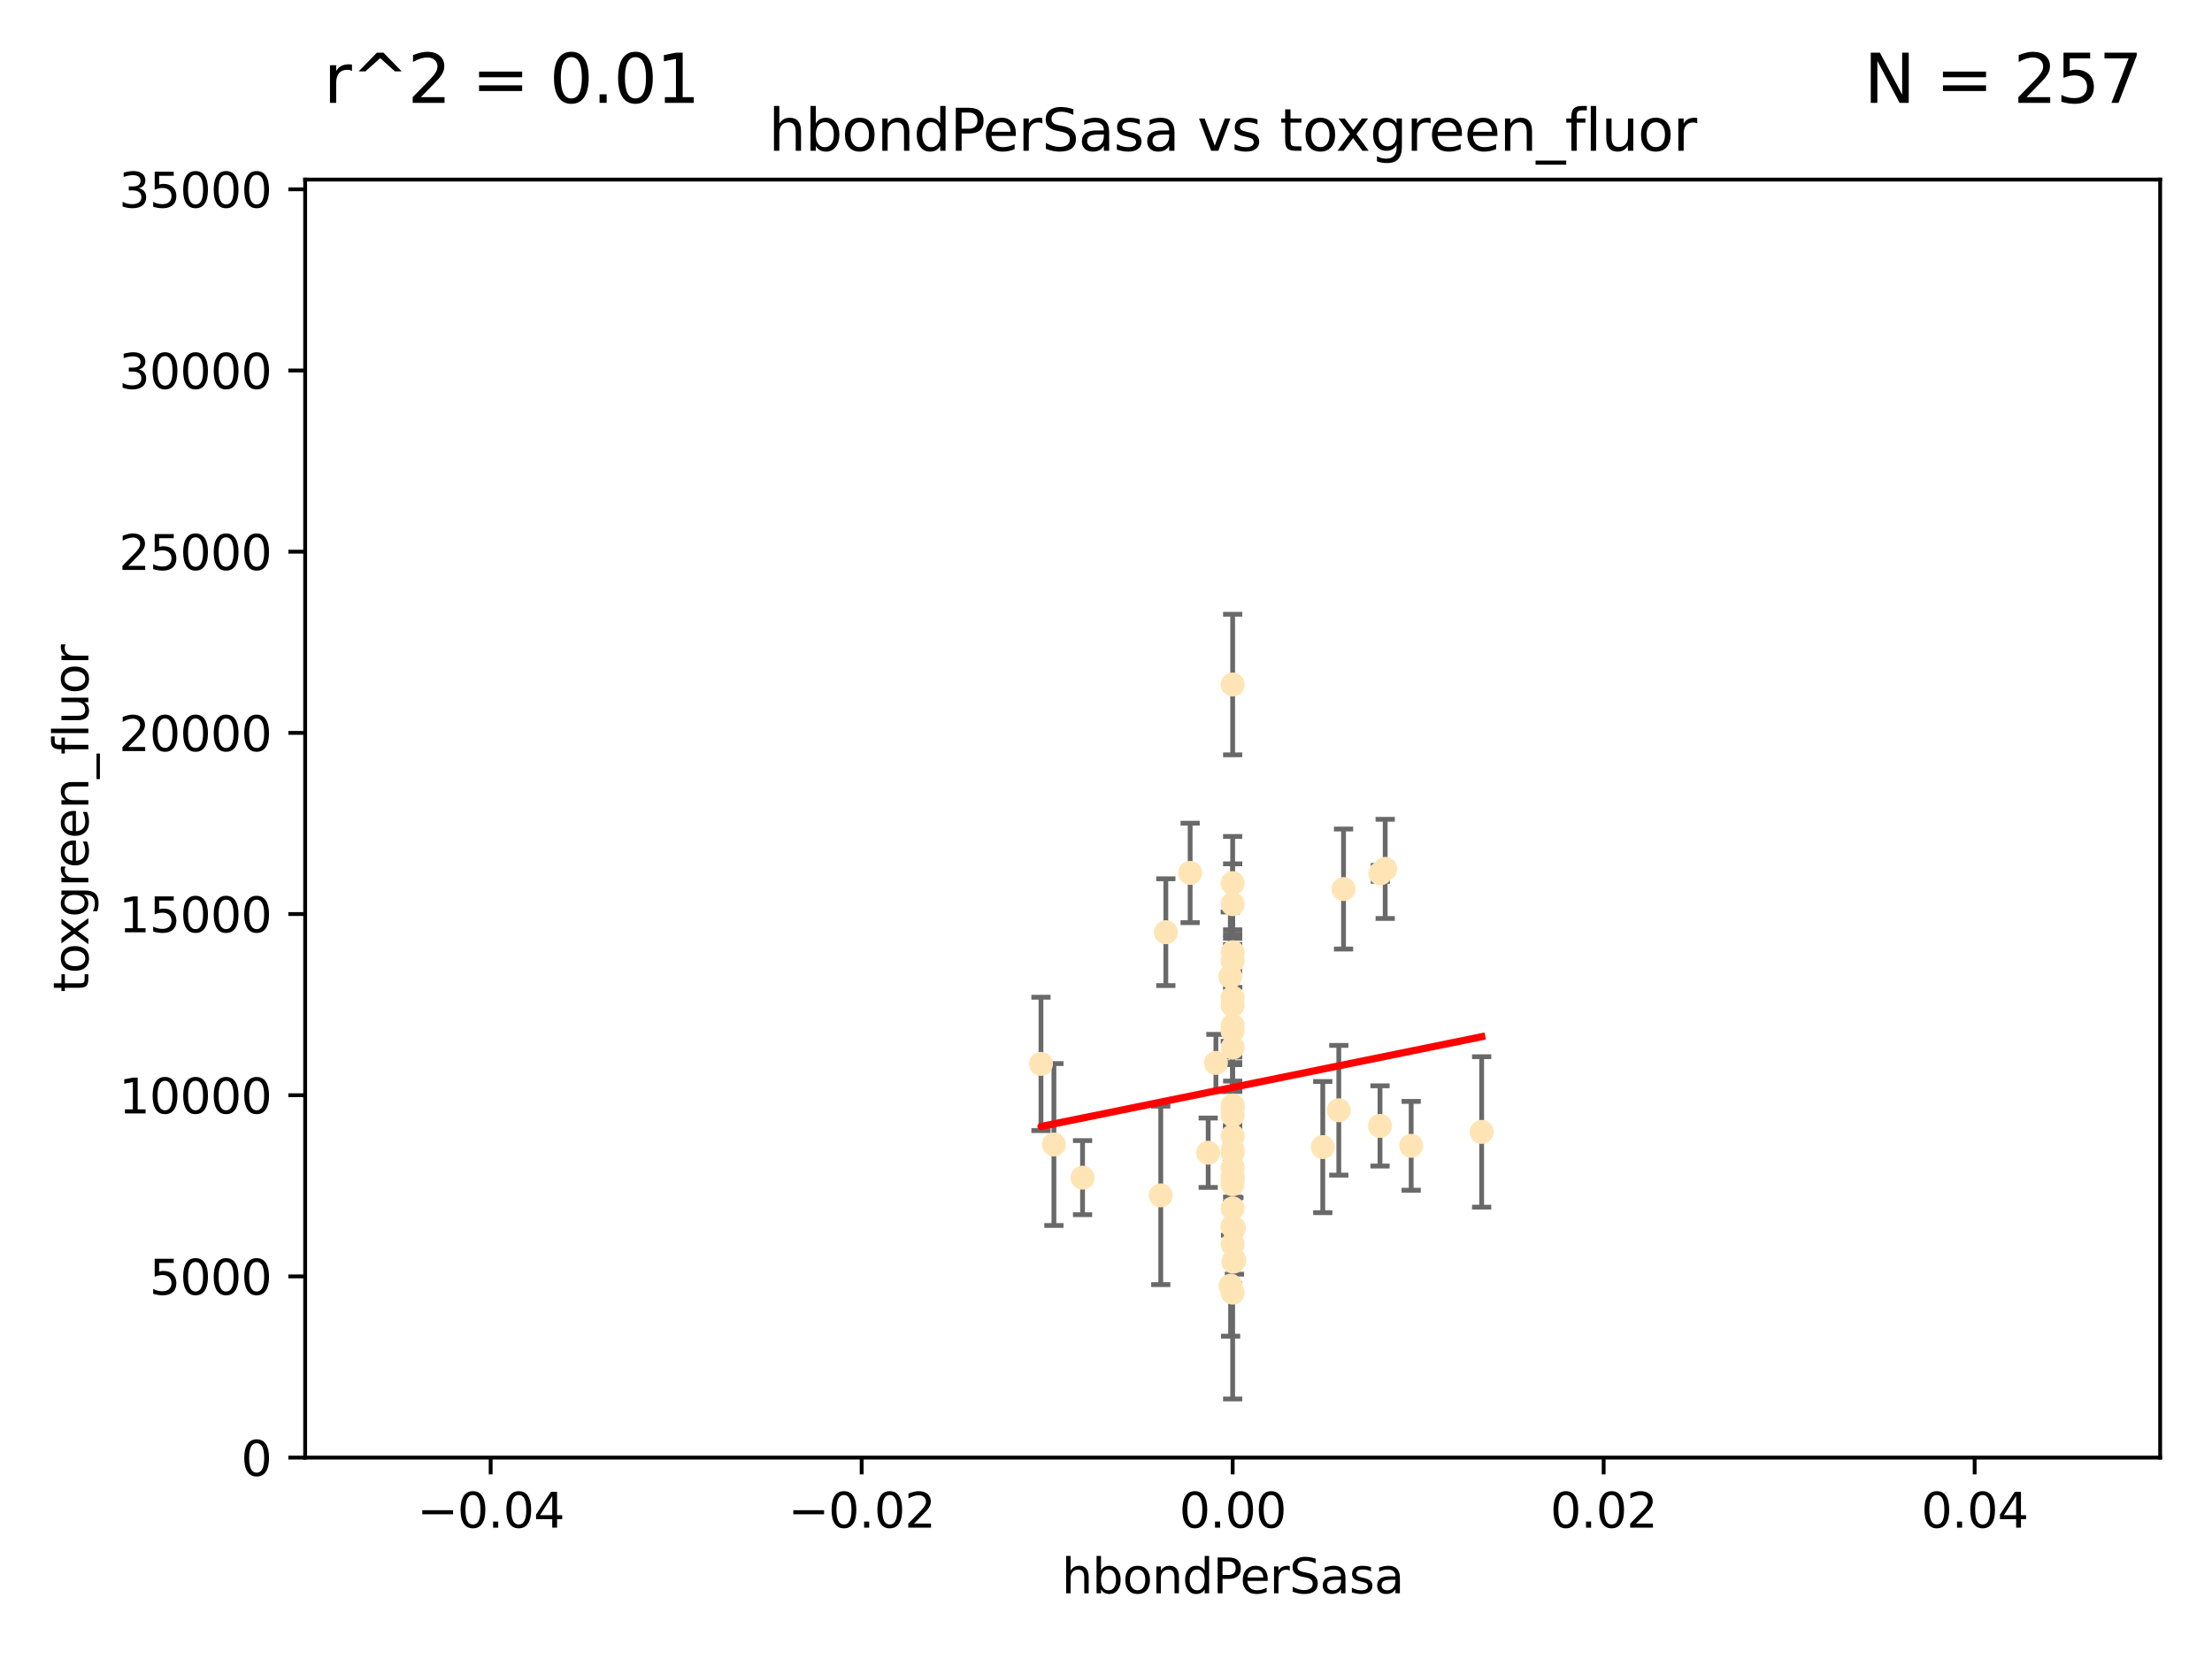 <?xml version="1.0" encoding="utf-8" standalone="no"?>
<!DOCTYPE svg PUBLIC "-//W3C//DTD SVG 1.1//EN"
  "http://www.w3.org/Graphics/SVG/1.1/DTD/svg11.dtd">
<svg xmlns:xlink="http://www.w3.org/1999/xlink" width="460.8pt" height="345.6pt" viewBox="0 0 460.8 345.6" xmlns="http://www.w3.org/2000/svg" version="1.1">
 <defs>
  <style type="text/css">*{stroke-linejoin: round; stroke-linecap: butt}</style>
 </defs>
 <g id="figure_1">
  <g id="patch_1">
   <path d="M 0 345.6 
L 460.8 345.6 
L 460.8 0 
L 0 0 
z
" style="fill: #ffffff"/>
  </g>
  <g id="axes_1">
   <g id="patch_2">
    <path d="M 63.571 303.64 
L 450 303.64 
L 450 37.411 
L 63.571 37.411 
z
" style="fill: #ffffff"/>
   </g>
   <g id="PathCollection_1">
    <defs>
     <path id="mde03cfd1ec" d="M 0 1.118 
C 0.297 1.118 0.581 1 0.791 0.791 
C 1 0.581 1.118 0.297 1.118 0 
C 1.118 -0.297 1 -0.581 0.791 -0.791 
C 0.581 -1 0.297 -1.118 0 -1.118 
C -0.297 -1.118 -0.581 -1 -0.791 -0.791 
C -1 -0.581 -1.118 -0.297 -1.118 0 
C -1.118 0.297 -1 0.581 -0.791 0.791 
C -0.581 1 -0.297 1.118 0 1.118 
z
" style="stroke: #ffe4b5"/>
    </defs>
    <g clip-path="url(#p8d77c953db)">
     <use xlink:href="#mde03cfd1ec" x="256.786" y="188.351" style="fill: #ffe4b5; stroke: #ffe4b5"/>
     <use xlink:href="#mde03cfd1ec" x="247.928" y="181.843" style="fill: #ffe4b5; stroke: #ffe4b5"/>
     <use xlink:href="#mde03cfd1ec" x="256.786" y="142.599" style="fill: #ffe4b5; stroke: #ffe4b5"/>
     <use xlink:href="#mde03cfd1ec" x="288.563" y="181.005" style="fill: #ffe4b5; stroke: #ffe4b5"/>
     <use xlink:href="#mde03cfd1ec" x="293.973" y="238.693" style="fill: #ffe4b5; stroke: #ffe4b5"/>
     <use xlink:href="#mde03cfd1ec" x="256.786" y="209.418" style="fill: #ffe4b5; stroke: #ffe4b5"/>
     <use xlink:href="#mde03cfd1ec" x="256.786" y="200.169" style="fill: #ffe4b5; stroke: #ffe4b5"/>
     <use xlink:href="#mde03cfd1ec" x="242.864" y="194.192" style="fill: #ffe4b5; stroke: #ffe4b5"/>
     <use xlink:href="#mde03cfd1ec" x="256.786" y="232.333" style="fill: #ffe4b5; stroke: #ffe4b5"/>
     <use xlink:href="#mde03cfd1ec" x="287.481" y="234.551" style="fill: #ffe4b5; stroke: #ffe4b5"/>
     <use xlink:href="#mde03cfd1ec" x="256.759" y="246.695" style="fill: #ffe4b5; stroke: #ffe4b5"/>
     <use xlink:href="#mde03cfd1ec" x="256.786" y="239.511" style="fill: #ffe4b5; stroke: #ffe4b5"/>
     <use xlink:href="#mde03cfd1ec" x="256.786" y="183.971" style="fill: #ffe4b5; stroke: #ffe4b5"/>
     <use xlink:href="#mde03cfd1ec" x="256.786" y="207.828" style="fill: #ffe4b5; stroke: #ffe4b5"/>
     <use xlink:href="#mde03cfd1ec" x="256.786" y="243.244" style="fill: #ffe4b5; stroke: #ffe4b5"/>
     <use xlink:href="#mde03cfd1ec" x="256.296" y="203.455" style="fill: #ffe4b5; stroke: #ffe4b5"/>
     <use xlink:href="#mde03cfd1ec" x="279.885" y="185.203" style="fill: #ffe4b5; stroke: #ffe4b5"/>
     <use xlink:href="#mde03cfd1ec" x="256.786" y="198.375" style="fill: #ffe4b5; stroke: #ffe4b5"/>
     <use xlink:href="#mde03cfd1ec" x="256.915" y="262.829" style="fill: #ffe4b5; stroke: #ffe4b5"/>
     <use xlink:href="#mde03cfd1ec" x="256.786" y="245.717" style="fill: #ffe4b5; stroke: #ffe4b5"/>
     <use xlink:href="#mde03cfd1ec" x="253.296" y="221.426" style="fill: #ffe4b5; stroke: #ffe4b5"/>
     <use xlink:href="#mde03cfd1ec" x="256.355" y="267.838" style="fill: #ffe4b5; stroke: #ffe4b5"/>
     <use xlink:href="#mde03cfd1ec" x="256.786" y="230.287" style="fill: #ffe4b5; stroke: #ffe4b5"/>
     <use xlink:href="#mde03cfd1ec" x="257.045" y="255.869" style="fill: #ffe4b5; stroke: #ffe4b5"/>
     <use xlink:href="#mde03cfd1ec" x="256.786" y="240.165" style="fill: #ffe4b5; stroke: #ffe4b5"/>
     <use xlink:href="#mde03cfd1ec" x="256.786" y="245.207" style="fill: #ffe4b5; stroke: #ffe4b5"/>
     <use xlink:href="#mde03cfd1ec" x="216.853" y="221.632" style="fill: #ffe4b5; stroke: #ffe4b5"/>
     <use xlink:href="#mde03cfd1ec" x="256.786" y="236.668" style="fill: #ffe4b5; stroke: #ffe4b5"/>
     <use xlink:href="#mde03cfd1ec" x="225.516" y="245.328" style="fill: #ffe4b5; stroke: #ffe4b5"/>
     <use xlink:href="#mde03cfd1ec" x="251.687" y="240.133" style="fill: #ffe4b5; stroke: #ffe4b5"/>
     <use xlink:href="#mde03cfd1ec" x="256.786" y="259.145" style="fill: #ffe4b5; stroke: #ffe4b5"/>
     <use xlink:href="#mde03cfd1ec" x="278.896" y="231.288" style="fill: #ffe4b5; stroke: #ffe4b5"/>
     <use xlink:href="#mde03cfd1ec" x="256.786" y="251.723" style="fill: #ffe4b5; stroke: #ffe4b5"/>
     <use xlink:href="#mde03cfd1ec" x="256.755" y="214.773" style="fill: #ffe4b5; stroke: #ffe4b5"/>
     <use xlink:href="#mde03cfd1ec" x="256.786" y="230.909" style="fill: #ffe4b5; stroke: #ffe4b5"/>
     <use xlink:href="#mde03cfd1ec" x="241.809" y="249.018" style="fill: #ffe4b5; stroke: #ffe4b5"/>
     <use xlink:href="#mde03cfd1ec" x="256.786" y="269.281" style="fill: #ffe4b5; stroke: #ffe4b5"/>
     <use xlink:href="#mde03cfd1ec" x="256.786" y="213.635" style="fill: #ffe4b5; stroke: #ffe4b5"/>
     <use xlink:href="#mde03cfd1ec" x="256.786" y="218.233" style="fill: #ffe4b5; stroke: #ffe4b5"/>
     <use xlink:href="#mde03cfd1ec" x="287.55" y="181.932" style="fill: #ffe4b5; stroke: #ffe4b5"/>
     <use xlink:href="#mde03cfd1ec" x="256.752" y="255.506" style="fill: #ffe4b5; stroke: #ffe4b5"/>
     <use xlink:href="#mde03cfd1ec" x="219.548" y="238.425" style="fill: #ffe4b5; stroke: #ffe4b5"/>
     <use xlink:href="#mde03cfd1ec" x="257.15" y="262.484" style="fill: #ffe4b5; stroke: #ffe4b5"/>
     <use xlink:href="#mde03cfd1ec" x="275.556" y="238.955" style="fill: #ffe4b5; stroke: #ffe4b5"/>
     <use xlink:href="#mde03cfd1ec" x="308.657" y="235.8" style="fill: #ffe4b5; stroke: #ffe4b5"/>
    </g>
   </g>
   <g id="matplotlib.axis_1">
    <g id="xtick_1">
     <g id="line2d_1">
      <defs>
       <path id="m4e2c8fba51" d="M 0 0 
L 0 3.5 
" style="stroke: #000000; stroke-width: 0.8"/>
      </defs>
      <g>
       <use xlink:href="#m4e2c8fba51" x="102.214" y="303.64" style="stroke: #000000; stroke-width: 0.8"/>
      </g>
     </g>
     <g id="text_1">
      <!-- −0.04 -->
      <g transform="translate(86.891 318.238)scale(0.1 -0.1)">
       <defs>
        <path id="DejaVuSans-2212" d="M 678 2272 
L 4684 2272 
L 4684 1741 
L 678 1741 
L 678 2272 
z
" transform="scale(0.016)"/>
        <path id="DejaVuSans-30" d="M 2034 4250 
Q 1547 4250 1301 3770 
Q 1056 3291 1056 2328 
Q 1056 1369 1301 889 
Q 1547 409 2034 409 
Q 2525 409 2770 889 
Q 3016 1369 3016 2328 
Q 3016 3291 2770 3770 
Q 2525 4250 2034 4250 
z
M 2034 4750 
Q 2819 4750 3233 4129 
Q 3647 3509 3647 2328 
Q 3647 1150 3233 529 
Q 2819 -91 2034 -91 
Q 1250 -91 836 529 
Q 422 1150 422 2328 
Q 422 3509 836 4129 
Q 1250 4750 2034 4750 
z
" transform="scale(0.016)"/>
        <path id="DejaVuSans-2e" d="M 684 794 
L 1344 794 
L 1344 0 
L 684 0 
L 684 794 
z
" transform="scale(0.016)"/>
        <path id="DejaVuSans-34" d="M 2419 4116 
L 825 1625 
L 2419 1625 
L 2419 4116 
z
M 2253 4666 
L 3047 4666 
L 3047 1625 
L 3713 1625 
L 3713 1100 
L 3047 1100 
L 3047 0 
L 2419 0 
L 2419 1100 
L 313 1100 
L 313 1709 
L 2253 4666 
z
" transform="scale(0.016)"/>
       </defs>
       <use xlink:href="#DejaVuSans-2212"/>
       <use xlink:href="#DejaVuSans-30" x="83.789"/>
       <use xlink:href="#DejaVuSans-2e" x="147.412"/>
       <use xlink:href="#DejaVuSans-30" x="179.199"/>
       <use xlink:href="#DejaVuSans-34" x="242.822"/>
      </g>
     </g>
    </g>
    <g id="xtick_2">
     <g id="line2d_2">
      <g>
       <use xlink:href="#m4e2c8fba51" x="179.5" y="303.64" style="stroke: #000000; stroke-width: 0.8"/>
      </g>
     </g>
     <g id="text_2">
      <!-- −0.02 -->
      <g transform="translate(164.177 318.238)scale(0.1 -0.1)">
       <defs>
        <path id="DejaVuSans-32" d="M 1228 531 
L 3431 531 
L 3431 0 
L 469 0 
L 469 531 
Q 828 903 1448 1529 
Q 2069 2156 2228 2338 
Q 2531 2678 2651 2914 
Q 2772 3150 2772 3378 
Q 2772 3750 2511 3984 
Q 2250 4219 1831 4219 
Q 1534 4219 1204 4116 
Q 875 4013 500 3803 
L 500 4441 
Q 881 4594 1212 4672 
Q 1544 4750 1819 4750 
Q 2544 4750 2975 4387 
Q 3406 4025 3406 3419 
Q 3406 3131 3298 2873 
Q 3191 2616 2906 2266 
Q 2828 2175 2409 1742 
Q 1991 1309 1228 531 
z
" transform="scale(0.016)"/>
       </defs>
       <use xlink:href="#DejaVuSans-2212"/>
       <use xlink:href="#DejaVuSans-30" x="83.789"/>
       <use xlink:href="#DejaVuSans-2e" x="147.412"/>
       <use xlink:href="#DejaVuSans-30" x="179.199"/>
       <use xlink:href="#DejaVuSans-32" x="242.822"/>
      </g>
     </g>
    </g>
    <g id="xtick_3">
     <g id="line2d_3">
      <g>
       <use xlink:href="#m4e2c8fba51" x="256.786" y="303.64" style="stroke: #000000; stroke-width: 0.8"/>
      </g>
     </g>
     <g id="text_3">
      <!-- 0.00 -->
      <g transform="translate(245.653 318.238)scale(0.1 -0.1)">
       <use xlink:href="#DejaVuSans-30"/>
       <use xlink:href="#DejaVuSans-2e" x="63.623"/>
       <use xlink:href="#DejaVuSans-30" x="95.41"/>
       <use xlink:href="#DejaVuSans-30" x="159.033"/>
      </g>
     </g>
    </g>
    <g id="xtick_4">
     <g id="line2d_4">
      <g>
       <use xlink:href="#m4e2c8fba51" x="334.071" y="303.64" style="stroke: #000000; stroke-width: 0.8"/>
      </g>
     </g>
     <g id="text_4">
      <!-- 0.02 -->
      <g transform="translate(322.939 318.238)scale(0.1 -0.1)">
       <use xlink:href="#DejaVuSans-30"/>
       <use xlink:href="#DejaVuSans-2e" x="63.623"/>
       <use xlink:href="#DejaVuSans-30" x="95.41"/>
       <use xlink:href="#DejaVuSans-32" x="159.033"/>
      </g>
     </g>
    </g>
    <g id="xtick_5">
     <g id="line2d_5">
      <g>
       <use xlink:href="#m4e2c8fba51" x="411.357" y="303.64" style="stroke: #000000; stroke-width: 0.8"/>
      </g>
     </g>
     <g id="text_5">
      <!-- 0.04 -->
      <g transform="translate(400.224 318.238)scale(0.1 -0.1)">
       <use xlink:href="#DejaVuSans-30"/>
       <use xlink:href="#DejaVuSans-2e" x="63.623"/>
       <use xlink:href="#DejaVuSans-30" x="95.41"/>
       <use xlink:href="#DejaVuSans-34" x="159.033"/>
      </g>
     </g>
    </g>
    <g id="text_6">
     <!-- hbondPerSasa -->
     <g transform="translate(221.168 331.917)scale(0.1 -0.1)">
      <defs>
       <path id="DejaVuSans-68" d="M 3513 2113 
L 3513 0 
L 2938 0 
L 2938 2094 
Q 2938 2591 2744 2837 
Q 2550 3084 2163 3084 
Q 1697 3084 1428 2787 
Q 1159 2491 1159 1978 
L 1159 0 
L 581 0 
L 581 4863 
L 1159 4863 
L 1159 2956 
Q 1366 3272 1645 3428 
Q 1925 3584 2291 3584 
Q 2894 3584 3203 3211 
Q 3513 2838 3513 2113 
z
" transform="scale(0.016)"/>
       <path id="DejaVuSans-62" d="M 3116 1747 
Q 3116 2381 2855 2742 
Q 2594 3103 2138 3103 
Q 1681 3103 1420 2742 
Q 1159 2381 1159 1747 
Q 1159 1113 1420 752 
Q 1681 391 2138 391 
Q 2594 391 2855 752 
Q 3116 1113 3116 1747 
z
M 1159 2969 
Q 1341 3281 1617 3432 
Q 1894 3584 2278 3584 
Q 2916 3584 3314 3078 
Q 3713 2572 3713 1747 
Q 3713 922 3314 415 
Q 2916 -91 2278 -91 
Q 1894 -91 1617 61 
Q 1341 213 1159 525 
L 1159 0 
L 581 0 
L 581 4863 
L 1159 4863 
L 1159 2969 
z
" transform="scale(0.016)"/>
       <path id="DejaVuSans-6f" d="M 1959 3097 
Q 1497 3097 1228 2736 
Q 959 2375 959 1747 
Q 959 1119 1226 758 
Q 1494 397 1959 397 
Q 2419 397 2687 759 
Q 2956 1122 2956 1747 
Q 2956 2369 2687 2733 
Q 2419 3097 1959 3097 
z
M 1959 3584 
Q 2709 3584 3137 3096 
Q 3566 2609 3566 1747 
Q 3566 888 3137 398 
Q 2709 -91 1959 -91 
Q 1206 -91 779 398 
Q 353 888 353 1747 
Q 353 2609 779 3096 
Q 1206 3584 1959 3584 
z
" transform="scale(0.016)"/>
       <path id="DejaVuSans-6e" d="M 3513 2113 
L 3513 0 
L 2938 0 
L 2938 2094 
Q 2938 2591 2744 2837 
Q 2550 3084 2163 3084 
Q 1697 3084 1428 2787 
Q 1159 2491 1159 1978 
L 1159 0 
L 581 0 
L 581 3500 
L 1159 3500 
L 1159 2956 
Q 1366 3272 1645 3428 
Q 1925 3584 2291 3584 
Q 2894 3584 3203 3211 
Q 3513 2838 3513 2113 
z
" transform="scale(0.016)"/>
       <path id="DejaVuSans-64" d="M 2906 2969 
L 2906 4863 
L 3481 4863 
L 3481 0 
L 2906 0 
L 2906 525 
Q 2725 213 2448 61 
Q 2172 -91 1784 -91 
Q 1150 -91 751 415 
Q 353 922 353 1747 
Q 353 2572 751 3078 
Q 1150 3584 1784 3584 
Q 2172 3584 2448 3432 
Q 2725 3281 2906 2969 
z
M 947 1747 
Q 947 1113 1208 752 
Q 1469 391 1925 391 
Q 2381 391 2643 752 
Q 2906 1113 2906 1747 
Q 2906 2381 2643 2742 
Q 2381 3103 1925 3103 
Q 1469 3103 1208 2742 
Q 947 2381 947 1747 
z
" transform="scale(0.016)"/>
       <path id="DejaVuSans-50" d="M 1259 4147 
L 1259 2394 
L 2053 2394 
Q 2494 2394 2734 2622 
Q 2975 2850 2975 3272 
Q 2975 3691 2734 3919 
Q 2494 4147 2053 4147 
L 1259 4147 
z
M 628 4666 
L 2053 4666 
Q 2838 4666 3239 4311 
Q 3641 3956 3641 3272 
Q 3641 2581 3239 2228 
Q 2838 1875 2053 1875 
L 1259 1875 
L 1259 0 
L 628 0 
L 628 4666 
z
" transform="scale(0.016)"/>
       <path id="DejaVuSans-65" d="M 3597 1894 
L 3597 1613 
L 953 1613 
Q 991 1019 1311 708 
Q 1631 397 2203 397 
Q 2534 397 2845 478 
Q 3156 559 3463 722 
L 3463 178 
Q 3153 47 2828 -22 
Q 2503 -91 2169 -91 
Q 1331 -91 842 396 
Q 353 884 353 1716 
Q 353 2575 817 3079 
Q 1281 3584 2069 3584 
Q 2775 3584 3186 3129 
Q 3597 2675 3597 1894 
z
M 3022 2063 
Q 3016 2534 2758 2815 
Q 2500 3097 2075 3097 
Q 1594 3097 1305 2825 
Q 1016 2553 972 2059 
L 3022 2063 
z
" transform="scale(0.016)"/>
       <path id="DejaVuSans-72" d="M 2631 2963 
Q 2534 3019 2420 3045 
Q 2306 3072 2169 3072 
Q 1681 3072 1420 2755 
Q 1159 2438 1159 1844 
L 1159 0 
L 581 0 
L 581 3500 
L 1159 3500 
L 1159 2956 
Q 1341 3275 1631 3429 
Q 1922 3584 2338 3584 
Q 2397 3584 2469 3576 
Q 2541 3569 2628 3553 
L 2631 2963 
z
" transform="scale(0.016)"/>
       <path id="DejaVuSans-53" d="M 3425 4513 
L 3425 3897 
Q 3066 4069 2747 4153 
Q 2428 4238 2131 4238 
Q 1616 4238 1336 4038 
Q 1056 3838 1056 3469 
Q 1056 3159 1242 3001 
Q 1428 2844 1947 2747 
L 2328 2669 
Q 3034 2534 3370 2195 
Q 3706 1856 3706 1288 
Q 3706 609 3251 259 
Q 2797 -91 1919 -91 
Q 1588 -91 1214 -16 
Q 841 59 441 206 
L 441 856 
Q 825 641 1194 531 
Q 1563 422 1919 422 
Q 2459 422 2753 634 
Q 3047 847 3047 1241 
Q 3047 1584 2836 1778 
Q 2625 1972 2144 2069 
L 1759 2144 
Q 1053 2284 737 2584 
Q 422 2884 422 3419 
Q 422 4038 858 4394 
Q 1294 4750 2059 4750 
Q 2388 4750 2728 4690 
Q 3069 4631 3425 4513 
z
" transform="scale(0.016)"/>
       <path id="DejaVuSans-61" d="M 2194 1759 
Q 1497 1759 1228 1600 
Q 959 1441 959 1056 
Q 959 750 1161 570 
Q 1363 391 1709 391 
Q 2188 391 2477 730 
Q 2766 1069 2766 1631 
L 2766 1759 
L 2194 1759 
z
M 3341 1997 
L 3341 0 
L 2766 0 
L 2766 531 
Q 2569 213 2275 61 
Q 1981 -91 1556 -91 
Q 1019 -91 701 211 
Q 384 513 384 1019 
Q 384 1609 779 1909 
Q 1175 2209 1959 2209 
L 2766 2209 
L 2766 2266 
Q 2766 2663 2505 2880 
Q 2244 3097 1772 3097 
Q 1472 3097 1187 3025 
Q 903 2953 641 2809 
L 641 3341 
Q 956 3463 1253 3523 
Q 1550 3584 1831 3584 
Q 2591 3584 2966 3190 
Q 3341 2797 3341 1997 
z
" transform="scale(0.016)"/>
       <path id="DejaVuSans-73" d="M 2834 3397 
L 2834 2853 
Q 2591 2978 2328 3040 
Q 2066 3103 1784 3103 
Q 1356 3103 1142 2972 
Q 928 2841 928 2578 
Q 928 2378 1081 2264 
Q 1234 2150 1697 2047 
L 1894 2003 
Q 2506 1872 2764 1633 
Q 3022 1394 3022 966 
Q 3022 478 2636 193 
Q 2250 -91 1575 -91 
Q 1294 -91 989 -36 
Q 684 19 347 128 
L 347 722 
Q 666 556 975 473 
Q 1284 391 1588 391 
Q 1994 391 2212 530 
Q 2431 669 2431 922 
Q 2431 1156 2273 1281 
Q 2116 1406 1581 1522 
L 1381 1569 
Q 847 1681 609 1914 
Q 372 2147 372 2553 
Q 372 3047 722 3315 
Q 1072 3584 1716 3584 
Q 2034 3584 2315 3537 
Q 2597 3491 2834 3397 
z
" transform="scale(0.016)"/>
      </defs>
      <use xlink:href="#DejaVuSans-68"/>
      <use xlink:href="#DejaVuSans-62" x="63.379"/>
      <use xlink:href="#DejaVuSans-6f" x="126.855"/>
      <use xlink:href="#DejaVuSans-6e" x="188.037"/>
      <use xlink:href="#DejaVuSans-64" x="251.416"/>
      <use xlink:href="#DejaVuSans-50" x="314.893"/>
      <use xlink:href="#DejaVuSans-65" x="371.57"/>
      <use xlink:href="#DejaVuSans-72" x="433.094"/>
      <use xlink:href="#DejaVuSans-53" x="474.207"/>
      <use xlink:href="#DejaVuSans-61" x="537.684"/>
      <use xlink:href="#DejaVuSans-73" x="598.963"/>
      <use xlink:href="#DejaVuSans-61" x="651.062"/>
     </g>
    </g>
   </g>
   <g id="matplotlib.axis_2">
    <g id="ytick_1">
     <g id="line2d_6">
      <defs>
       <path id="me9d8c7b57a" d="M 0 0 
L -3.5 0 
" style="stroke: #000000; stroke-width: 0.8"/>
      </defs>
      <g>
       <use xlink:href="#me9d8c7b57a" x="63.571" y="303.64" style="stroke: #000000; stroke-width: 0.8"/>
      </g>
     </g>
     <g id="text_7">
      <!-- 0 -->
      <g transform="translate(50.209 307.439)scale(0.1 -0.1)">
       <use xlink:href="#DejaVuSans-30"/>
      </g>
     </g>
    </g>
    <g id="ytick_2">
     <g id="line2d_7">
      <g>
       <use xlink:href="#me9d8c7b57a" x="63.571" y="265.897" style="stroke: #000000; stroke-width: 0.8"/>
      </g>
     </g>
     <g id="text_8">
      <!-- 5000 -->
      <g transform="translate(31.121 269.696)scale(0.1 -0.1)">
       <defs>
        <path id="DejaVuSans-35" d="M 691 4666 
L 3169 4666 
L 3169 4134 
L 1269 4134 
L 1269 2991 
Q 1406 3038 1543 3061 
Q 1681 3084 1819 3084 
Q 2600 3084 3056 2656 
Q 3513 2228 3513 1497 
Q 3513 744 3044 326 
Q 2575 -91 1722 -91 
Q 1428 -91 1123 -41 
Q 819 9 494 109 
L 494 744 
Q 775 591 1075 516 
Q 1375 441 1709 441 
Q 2250 441 2565 725 
Q 2881 1009 2881 1497 
Q 2881 1984 2565 2268 
Q 2250 2553 1709 2553 
Q 1456 2553 1204 2497 
Q 953 2441 691 2322 
L 691 4666 
z
" transform="scale(0.016)"/>
       </defs>
       <use xlink:href="#DejaVuSans-35"/>
       <use xlink:href="#DejaVuSans-30" x="63.623"/>
       <use xlink:href="#DejaVuSans-30" x="127.246"/>
       <use xlink:href="#DejaVuSans-30" x="190.869"/>
      </g>
     </g>
    </g>
    <g id="ytick_3">
     <g id="line2d_8">
      <g>
       <use xlink:href="#me9d8c7b57a" x="63.571" y="228.154" style="stroke: #000000; stroke-width: 0.8"/>
      </g>
     </g>
     <g id="text_9">
      <!-- 10000 -->
      <g transform="translate(24.759 231.953)scale(0.1 -0.1)">
       <defs>
        <path id="DejaVuSans-31" d="M 794 531 
L 1825 531 
L 1825 4091 
L 703 3866 
L 703 4441 
L 1819 4666 
L 2450 4666 
L 2450 531 
L 3481 531 
L 3481 0 
L 794 0 
L 794 531 
z
" transform="scale(0.016)"/>
       </defs>
       <use xlink:href="#DejaVuSans-31"/>
       <use xlink:href="#DejaVuSans-30" x="63.623"/>
       <use xlink:href="#DejaVuSans-30" x="127.246"/>
       <use xlink:href="#DejaVuSans-30" x="190.869"/>
       <use xlink:href="#DejaVuSans-30" x="254.492"/>
      </g>
     </g>
    </g>
    <g id="ytick_4">
     <g id="line2d_9">
      <g>
       <use xlink:href="#me9d8c7b57a" x="63.571" y="190.411" style="stroke: #000000; stroke-width: 0.8"/>
      </g>
     </g>
     <g id="text_10">
      <!-- 15000 -->
      <g transform="translate(24.759 194.21)scale(0.1 -0.1)">
       <use xlink:href="#DejaVuSans-31"/>
       <use xlink:href="#DejaVuSans-35" x="63.623"/>
       <use xlink:href="#DejaVuSans-30" x="127.246"/>
       <use xlink:href="#DejaVuSans-30" x="190.869"/>
       <use xlink:href="#DejaVuSans-30" x="254.492"/>
      </g>
     </g>
    </g>
    <g id="ytick_5">
     <g id="line2d_10">
      <g>
       <use xlink:href="#me9d8c7b57a" x="63.571" y="152.668" style="stroke: #000000; stroke-width: 0.8"/>
      </g>
     </g>
     <g id="text_11">
      <!-- 20000 -->
      <g transform="translate(24.759 156.467)scale(0.1 -0.1)">
       <use xlink:href="#DejaVuSans-32"/>
       <use xlink:href="#DejaVuSans-30" x="63.623"/>
       <use xlink:href="#DejaVuSans-30" x="127.246"/>
       <use xlink:href="#DejaVuSans-30" x="190.869"/>
       <use xlink:href="#DejaVuSans-30" x="254.492"/>
      </g>
     </g>
    </g>
    <g id="ytick_6">
     <g id="line2d_11">
      <g>
       <use xlink:href="#me9d8c7b57a" x="63.571" y="114.925" style="stroke: #000000; stroke-width: 0.8"/>
      </g>
     </g>
     <g id="text_12">
      <!-- 25000 -->
      <g transform="translate(24.759 118.724)scale(0.1 -0.1)">
       <use xlink:href="#DejaVuSans-32"/>
       <use xlink:href="#DejaVuSans-35" x="63.623"/>
       <use xlink:href="#DejaVuSans-30" x="127.246"/>
       <use xlink:href="#DejaVuSans-30" x="190.869"/>
       <use xlink:href="#DejaVuSans-30" x="254.492"/>
      </g>
     </g>
    </g>
    <g id="ytick_7">
     <g id="line2d_12">
      <g>
       <use xlink:href="#me9d8c7b57a" x="63.571" y="77.181" style="stroke: #000000; stroke-width: 0.8"/>
      </g>
     </g>
     <g id="text_13">
      <!-- 30000 -->
      <g transform="translate(24.759 80.981)scale(0.1 -0.1)">
       <defs>
        <path id="DejaVuSans-33" d="M 2597 2516 
Q 3050 2419 3304 2112 
Q 3559 1806 3559 1356 
Q 3559 666 3084 287 
Q 2609 -91 1734 -91 
Q 1441 -91 1130 -33 
Q 819 25 488 141 
L 488 750 
Q 750 597 1062 519 
Q 1375 441 1716 441 
Q 2309 441 2620 675 
Q 2931 909 2931 1356 
Q 2931 1769 2642 2001 
Q 2353 2234 1838 2234 
L 1294 2234 
L 1294 2753 
L 1863 2753 
Q 2328 2753 2575 2939 
Q 2822 3125 2822 3475 
Q 2822 3834 2567 4026 
Q 2313 4219 1838 4219 
Q 1578 4219 1281 4162 
Q 984 4106 628 3988 
L 628 4550 
Q 988 4650 1302 4700 
Q 1616 4750 1894 4750 
Q 2613 4750 3031 4423 
Q 3450 4097 3450 3541 
Q 3450 3153 3228 2886 
Q 3006 2619 2597 2516 
z
" transform="scale(0.016)"/>
       </defs>
       <use xlink:href="#DejaVuSans-33"/>
       <use xlink:href="#DejaVuSans-30" x="63.623"/>
       <use xlink:href="#DejaVuSans-30" x="127.246"/>
       <use xlink:href="#DejaVuSans-30" x="190.869"/>
       <use xlink:href="#DejaVuSans-30" x="254.492"/>
      </g>
     </g>
    </g>
    <g id="ytick_8">
     <g id="line2d_13">
      <g>
       <use xlink:href="#me9d8c7b57a" x="63.571" y="39.438" style="stroke: #000000; stroke-width: 0.8"/>
      </g>
     </g>
     <g id="text_14">
      <!-- 35000 -->
      <g transform="translate(24.759 43.238)scale(0.1 -0.1)">
       <use xlink:href="#DejaVuSans-33"/>
       <use xlink:href="#DejaVuSans-35" x="63.623"/>
       <use xlink:href="#DejaVuSans-30" x="127.246"/>
       <use xlink:href="#DejaVuSans-30" x="190.869"/>
       <use xlink:href="#DejaVuSans-30" x="254.492"/>
      </g>
     </g>
    </g>
    <g id="text_15">
     <!-- toxgreen_fluor -->
     <g transform="translate(18.401 206.72)rotate(-90)scale(0.1 -0.1)">
      <defs>
       <path id="DejaVuSans-74" d="M 1172 4494 
L 1172 3500 
L 2356 3500 
L 2356 3053 
L 1172 3053 
L 1172 1153 
Q 1172 725 1289 603 
Q 1406 481 1766 481 
L 2356 481 
L 2356 0 
L 1766 0 
Q 1100 0 847 248 
Q 594 497 594 1153 
L 594 3053 
L 172 3053 
L 172 3500 
L 594 3500 
L 594 4494 
L 1172 4494 
z
" transform="scale(0.016)"/>
       <path id="DejaVuSans-78" d="M 3513 3500 
L 2247 1797 
L 3578 0 
L 2900 0 
L 1881 1375 
L 863 0 
L 184 0 
L 1544 1831 
L 300 3500 
L 978 3500 
L 1906 2253 
L 2834 3500 
L 3513 3500 
z
" transform="scale(0.016)"/>
       <path id="DejaVuSans-67" d="M 2906 1791 
Q 2906 2416 2648 2759 
Q 2391 3103 1925 3103 
Q 1463 3103 1205 2759 
Q 947 2416 947 1791 
Q 947 1169 1205 825 
Q 1463 481 1925 481 
Q 2391 481 2648 825 
Q 2906 1169 2906 1791 
z
M 3481 434 
Q 3481 -459 3084 -895 
Q 2688 -1331 1869 -1331 
Q 1566 -1331 1297 -1286 
Q 1028 -1241 775 -1147 
L 775 -588 
Q 1028 -725 1275 -790 
Q 1522 -856 1778 -856 
Q 2344 -856 2625 -561 
Q 2906 -266 2906 331 
L 2906 616 
Q 2728 306 2450 153 
Q 2172 0 1784 0 
Q 1141 0 747 490 
Q 353 981 353 1791 
Q 353 2603 747 3093 
Q 1141 3584 1784 3584 
Q 2172 3584 2450 3431 
Q 2728 3278 2906 2969 
L 2906 3500 
L 3481 3500 
L 3481 434 
z
" transform="scale(0.016)"/>
       <path id="DejaVuSans-5f" d="M 3263 -1063 
L 3263 -1509 
L -63 -1509 
L -63 -1063 
L 3263 -1063 
z
" transform="scale(0.016)"/>
       <path id="DejaVuSans-66" d="M 2375 4863 
L 2375 4384 
L 1825 4384 
Q 1516 4384 1395 4259 
Q 1275 4134 1275 3809 
L 1275 3500 
L 2222 3500 
L 2222 3053 
L 1275 3053 
L 1275 0 
L 697 0 
L 697 3053 
L 147 3053 
L 147 3500 
L 697 3500 
L 697 3744 
Q 697 4328 969 4595 
Q 1241 4863 1831 4863 
L 2375 4863 
z
" transform="scale(0.016)"/>
       <path id="DejaVuSans-6c" d="M 603 4863 
L 1178 4863 
L 1178 0 
L 603 0 
L 603 4863 
z
" transform="scale(0.016)"/>
       <path id="DejaVuSans-75" d="M 544 1381 
L 544 3500 
L 1119 3500 
L 1119 1403 
Q 1119 906 1312 657 
Q 1506 409 1894 409 
Q 2359 409 2629 706 
Q 2900 1003 2900 1516 
L 2900 3500 
L 3475 3500 
L 3475 0 
L 2900 0 
L 2900 538 
Q 2691 219 2414 64 
Q 2138 -91 1772 -91 
Q 1169 -91 856 284 
Q 544 659 544 1381 
z
M 1991 3584 
L 1991 3584 
z
" transform="scale(0.016)"/>
      </defs>
      <use xlink:href="#DejaVuSans-74"/>
      <use xlink:href="#DejaVuSans-6f" x="39.209"/>
      <use xlink:href="#DejaVuSans-78" x="97.266"/>
      <use xlink:href="#DejaVuSans-67" x="156.445"/>
      <use xlink:href="#DejaVuSans-72" x="219.922"/>
      <use xlink:href="#DejaVuSans-65" x="258.785"/>
      <use xlink:href="#DejaVuSans-65" x="320.309"/>
      <use xlink:href="#DejaVuSans-6e" x="381.832"/>
      <use xlink:href="#DejaVuSans-5f" x="445.211"/>
      <use xlink:href="#DejaVuSans-66" x="495.211"/>
      <use xlink:href="#DejaVuSans-6c" x="530.416"/>
      <use xlink:href="#DejaVuSans-75" x="558.199"/>
      <use xlink:href="#DejaVuSans-6f" x="621.578"/>
      <use xlink:href="#DejaVuSans-72" x="682.76"/>
     </g>
    </g>
   </g>
   <g id="LineCollection_1">
    <path d="M 256.786 196.752 
L 256.786 179.949 
" clip-path="url(#p8d77c953db)" style="fill: none; stroke: #696969"/>
    <path d="M 247.928 192.201 
L 247.928 171.484 
" clip-path="url(#p8d77c953db)" style="fill: none; stroke: #696969"/>
    <path d="M 256.786 157.242 
L 256.786 127.957 
" clip-path="url(#p8d77c953db)" style="fill: none; stroke: #696969"/>
    <path d="M 288.563 191.334 
L 288.563 170.675 
" clip-path="url(#p8d77c953db)" style="fill: none; stroke: #696969"/>
    <path d="M 293.973 247.946 
L 293.973 229.44 
" clip-path="url(#p8d77c953db)" style="fill: none; stroke: #696969"/>
    <path d="M 256.786 219.25 
L 256.786 199.587 
" clip-path="url(#p8d77c953db)" style="fill: none; stroke: #696969"/>
    <path d="M 256.786 205.695 
L 256.786 194.642 
" clip-path="url(#p8d77c953db)" style="fill: none; stroke: #696969"/>
    <path d="M 242.864 205.318 
L 242.864 183.065 
" clip-path="url(#p8d77c953db)" style="fill: none; stroke: #696969"/>
    <path d="M 256.786 239.456 
L 256.786 225.21 
" clip-path="url(#p8d77c953db)" style="fill: none; stroke: #696969"/>
    <path d="M 287.481 242.909 
L 287.481 226.193 
" clip-path="url(#p8d77c953db)" style="fill: none; stroke: #696969"/>
    <path d="M 256.759 250.509 
L 256.759 242.881 
" clip-path="url(#p8d77c953db)" style="fill: none; stroke: #696969"/>
    <path d="M 256.786 239.932 
L 256.786 239.091 
" clip-path="url(#p8d77c953db)" style="fill: none; stroke: #696969"/>
    <path d="M 256.786 193.689 
L 256.786 174.254 
" clip-path="url(#p8d77c953db)" style="fill: none; stroke: #696969"/>
    <path d="M 256.786 220.196 
L 256.786 195.46 
" clip-path="url(#p8d77c953db)" style="fill: none; stroke: #696969"/>
    <path d="M 256.786 247.41 
L 256.786 239.079 
" clip-path="url(#p8d77c953db)" style="fill: none; stroke: #696969"/>
    <path d="M 256.296 216.927 
L 256.296 189.982 
" clip-path="url(#p8d77c953db)" style="fill: none; stroke: #696969"/>
    <path d="M 279.885 197.701 
L 279.885 172.706 
" clip-path="url(#p8d77c953db)" style="fill: none; stroke: #696969"/>
    <path d="M 256.786 208.757 
L 256.786 187.992 
" clip-path="url(#p8d77c953db)" style="fill: none; stroke: #696969"/>
    <path d="M 256.915 270.051 
L 256.915 255.606 
" clip-path="url(#p8d77c953db)" style="fill: none; stroke: #696969"/>
    <path d="M 256.786 251.194 
L 256.786 240.24 
" clip-path="url(#p8d77c953db)" style="fill: none; stroke: #696969"/>
    <path d="M 253.296 227.368 
L 253.296 215.484 
" clip-path="url(#p8d77c953db)" style="fill: none; stroke: #696969"/>
    <path d="M 256.355 278.351 
L 256.355 257.325 
" clip-path="url(#p8d77c953db)" style="fill: none; stroke: #696969"/>
    <path d="M 256.786 238.782 
L 256.786 221.793 
" clip-path="url(#p8d77c953db)" style="fill: none; stroke: #696969"/>
    <path d="M 257.045 262.262 
L 257.045 249.477 
" clip-path="url(#p8d77c953db)" style="fill: none; stroke: #696969"/>
    <path d="M 256.786 249.376 
L 256.786 230.955 
" clip-path="url(#p8d77c953db)" style="fill: none; stroke: #696969"/>
    <path d="M 256.786 255.702 
L 256.786 234.711 
" clip-path="url(#p8d77c953db)" style="fill: none; stroke: #696969"/>
    <path d="M 216.853 235.523 
L 216.853 207.742 
" clip-path="url(#p8d77c953db)" style="fill: none; stroke: #696969"/>
    <path d="M 256.786 240.079 
L 256.786 233.256 
" clip-path="url(#p8d77c953db)" style="fill: none; stroke: #696969"/>
    <path d="M 225.516 253.044 
L 225.516 237.611 
" clip-path="url(#p8d77c953db)" style="fill: none; stroke: #696969"/>
    <path d="M 251.687 247.36 
L 251.687 232.905 
" clip-path="url(#p8d77c953db)" style="fill: none; stroke: #696969"/>
    <path d="M 256.786 267.749 
L 256.786 250.541 
" clip-path="url(#p8d77c953db)" style="fill: none; stroke: #696969"/>
    <path d="M 278.896 244.802 
L 278.896 217.774 
" clip-path="url(#p8d77c953db)" style="fill: none; stroke: #696969"/>
    <path d="M 256.786 267.424 
L 256.786 236.021 
" clip-path="url(#p8d77c953db)" style="fill: none; stroke: #696969"/>
    <path d="M 256.755 227.262 
L 256.755 202.285 
" clip-path="url(#p8d77c953db)" style="fill: none; stroke: #696969"/>
    <path d="M 256.786 234.453 
L 256.786 227.366 
" clip-path="url(#p8d77c953db)" style="fill: none; stroke: #696969"/>
    <path d="M 241.809 267.609 
L 241.809 230.427 
" clip-path="url(#p8d77c953db)" style="fill: none; stroke: #696969"/>
    <path d="M 256.786 291.425 
L 256.786 247.137 
" clip-path="url(#p8d77c953db)" style="fill: none; stroke: #696969"/>
    <path d="M 256.786 218.032 
L 256.786 209.238 
" clip-path="url(#p8d77c953db)" style="fill: none; stroke: #696969"/>
    <path d="M 256.786 221.368 
L 256.786 215.099 
" clip-path="url(#p8d77c953db)" style="fill: none; stroke: #696969"/>
    <path d="M 287.55 183.595 
L 287.55 180.268 
" clip-path="url(#p8d77c953db)" style="fill: none; stroke: #696969"/>
    <path d="M 256.752 268.949 
L 256.752 242.062 
" clip-path="url(#p8d77c953db)" style="fill: none; stroke: #696969"/>
    <path d="M 219.548 255.286 
L 219.548 221.564 
" clip-path="url(#p8d77c953db)" style="fill: none; stroke: #696969"/>
    <path d="M 257.15 265.442 
L 257.15 259.527 
" clip-path="url(#p8d77c953db)" style="fill: none; stroke: #696969"/>
    <path d="M 275.556 252.619 
L 275.556 225.291 
" clip-path="url(#p8d77c953db)" style="fill: none; stroke: #696969"/>
    <path d="M 308.657 251.47 
L 308.657 220.13 
" clip-path="url(#p8d77c953db)" style="fill: none; stroke: #696969"/>
   </g>
   <g id="line2d_14">
    <defs>
     <path id="m1c196d380e" d="M 2 0 
L -2 -0 
" style="stroke: #696969"/>
    </defs>
    <g clip-path="url(#p8d77c953db)">
     <use xlink:href="#m1c196d380e" x="256.786" y="196.752" style="fill: #696969; stroke: #696969"/>
     <use xlink:href="#m1c196d380e" x="247.928" y="192.201" style="fill: #696969; stroke: #696969"/>
     <use xlink:href="#m1c196d380e" x="256.786" y="157.242" style="fill: #696969; stroke: #696969"/>
     <use xlink:href="#m1c196d380e" x="288.563" y="191.334" style="fill: #696969; stroke: #696969"/>
     <use xlink:href="#m1c196d380e" x="293.973" y="247.946" style="fill: #696969; stroke: #696969"/>
     <use xlink:href="#m1c196d380e" x="256.786" y="219.25" style="fill: #696969; stroke: #696969"/>
     <use xlink:href="#m1c196d380e" x="256.786" y="205.695" style="fill: #696969; stroke: #696969"/>
     <use xlink:href="#m1c196d380e" x="242.864" y="205.318" style="fill: #696969; stroke: #696969"/>
     <use xlink:href="#m1c196d380e" x="256.786" y="239.456" style="fill: #696969; stroke: #696969"/>
     <use xlink:href="#m1c196d380e" x="287.481" y="242.909" style="fill: #696969; stroke: #696969"/>
     <use xlink:href="#m1c196d380e" x="256.759" y="250.509" style="fill: #696969; stroke: #696969"/>
     <use xlink:href="#m1c196d380e" x="256.786" y="239.932" style="fill: #696969; stroke: #696969"/>
     <use xlink:href="#m1c196d380e" x="256.786" y="193.689" style="fill: #696969; stroke: #696969"/>
     <use xlink:href="#m1c196d380e" x="256.786" y="220.196" style="fill: #696969; stroke: #696969"/>
     <use xlink:href="#m1c196d380e" x="256.786" y="247.41" style="fill: #696969; stroke: #696969"/>
     <use xlink:href="#m1c196d380e" x="256.296" y="216.927" style="fill: #696969; stroke: #696969"/>
     <use xlink:href="#m1c196d380e" x="279.885" y="197.701" style="fill: #696969; stroke: #696969"/>
     <use xlink:href="#m1c196d380e" x="256.786" y="208.757" style="fill: #696969; stroke: #696969"/>
     <use xlink:href="#m1c196d380e" x="256.915" y="270.051" style="fill: #696969; stroke: #696969"/>
     <use xlink:href="#m1c196d380e" x="256.786" y="251.194" style="fill: #696969; stroke: #696969"/>
     <use xlink:href="#m1c196d380e" x="253.296" y="227.368" style="fill: #696969; stroke: #696969"/>
     <use xlink:href="#m1c196d380e" x="256.355" y="278.351" style="fill: #696969; stroke: #696969"/>
     <use xlink:href="#m1c196d380e" x="256.786" y="238.782" style="fill: #696969; stroke: #696969"/>
     <use xlink:href="#m1c196d380e" x="257.045" y="262.262" style="fill: #696969; stroke: #696969"/>
     <use xlink:href="#m1c196d380e" x="256.786" y="249.376" style="fill: #696969; stroke: #696969"/>
     <use xlink:href="#m1c196d380e" x="256.786" y="255.702" style="fill: #696969; stroke: #696969"/>
     <use xlink:href="#m1c196d380e" x="216.853" y="235.523" style="fill: #696969; stroke: #696969"/>
     <use xlink:href="#m1c196d380e" x="256.786" y="240.079" style="fill: #696969; stroke: #696969"/>
     <use xlink:href="#m1c196d380e" x="225.516" y="253.044" style="fill: #696969; stroke: #696969"/>
     <use xlink:href="#m1c196d380e" x="251.687" y="247.36" style="fill: #696969; stroke: #696969"/>
     <use xlink:href="#m1c196d380e" x="256.786" y="267.749" style="fill: #696969; stroke: #696969"/>
     <use xlink:href="#m1c196d380e" x="278.896" y="244.802" style="fill: #696969; stroke: #696969"/>
     <use xlink:href="#m1c196d380e" x="256.786" y="267.424" style="fill: #696969; stroke: #696969"/>
     <use xlink:href="#m1c196d380e" x="256.755" y="227.262" style="fill: #696969; stroke: #696969"/>
     <use xlink:href="#m1c196d380e" x="256.786" y="234.453" style="fill: #696969; stroke: #696969"/>
     <use xlink:href="#m1c196d380e" x="241.809" y="267.609" style="fill: #696969; stroke: #696969"/>
     <use xlink:href="#m1c196d380e" x="256.786" y="291.425" style="fill: #696969; stroke: #696969"/>
     <use xlink:href="#m1c196d380e" x="256.786" y="218.032" style="fill: #696969; stroke: #696969"/>
     <use xlink:href="#m1c196d380e" x="256.786" y="221.368" style="fill: #696969; stroke: #696969"/>
     <use xlink:href="#m1c196d380e" x="287.55" y="183.595" style="fill: #696969; stroke: #696969"/>
     <use xlink:href="#m1c196d380e" x="256.752" y="268.949" style="fill: #696969; stroke: #696969"/>
     <use xlink:href="#m1c196d380e" x="219.548" y="255.286" style="fill: #696969; stroke: #696969"/>
     <use xlink:href="#m1c196d380e" x="257.15" y="265.442" style="fill: #696969; stroke: #696969"/>
     <use xlink:href="#m1c196d380e" x="275.556" y="252.619" style="fill: #696969; stroke: #696969"/>
     <use xlink:href="#m1c196d380e" x="308.657" y="251.47" style="fill: #696969; stroke: #696969"/>
    </g>
   </g>
   <g id="line2d_15">
    <g clip-path="url(#p8d77c953db)">
     <use xlink:href="#m1c196d380e" x="256.786" y="179.949" style="fill: #696969; stroke: #696969"/>
     <use xlink:href="#m1c196d380e" x="247.928" y="171.484" style="fill: #696969; stroke: #696969"/>
     <use xlink:href="#m1c196d380e" x="256.786" y="127.957" style="fill: #696969; stroke: #696969"/>
     <use xlink:href="#m1c196d380e" x="288.563" y="170.675" style="fill: #696969; stroke: #696969"/>
     <use xlink:href="#m1c196d380e" x="293.973" y="229.44" style="fill: #696969; stroke: #696969"/>
     <use xlink:href="#m1c196d380e" x="256.786" y="199.587" style="fill: #696969; stroke: #696969"/>
     <use xlink:href="#m1c196d380e" x="256.786" y="194.642" style="fill: #696969; stroke: #696969"/>
     <use xlink:href="#m1c196d380e" x="242.864" y="183.065" style="fill: #696969; stroke: #696969"/>
     <use xlink:href="#m1c196d380e" x="256.786" y="225.21" style="fill: #696969; stroke: #696969"/>
     <use xlink:href="#m1c196d380e" x="287.481" y="226.193" style="fill: #696969; stroke: #696969"/>
     <use xlink:href="#m1c196d380e" x="256.759" y="242.881" style="fill: #696969; stroke: #696969"/>
     <use xlink:href="#m1c196d380e" x="256.786" y="239.091" style="fill: #696969; stroke: #696969"/>
     <use xlink:href="#m1c196d380e" x="256.786" y="174.254" style="fill: #696969; stroke: #696969"/>
     <use xlink:href="#m1c196d380e" x="256.786" y="195.46" style="fill: #696969; stroke: #696969"/>
     <use xlink:href="#m1c196d380e" x="256.786" y="239.079" style="fill: #696969; stroke: #696969"/>
     <use xlink:href="#m1c196d380e" x="256.296" y="189.982" style="fill: #696969; stroke: #696969"/>
     <use xlink:href="#m1c196d380e" x="279.885" y="172.706" style="fill: #696969; stroke: #696969"/>
     <use xlink:href="#m1c196d380e" x="256.786" y="187.992" style="fill: #696969; stroke: #696969"/>
     <use xlink:href="#m1c196d380e" x="256.915" y="255.606" style="fill: #696969; stroke: #696969"/>
     <use xlink:href="#m1c196d380e" x="256.786" y="240.24" style="fill: #696969; stroke: #696969"/>
     <use xlink:href="#m1c196d380e" x="253.296" y="215.484" style="fill: #696969; stroke: #696969"/>
     <use xlink:href="#m1c196d380e" x="256.355" y="257.325" style="fill: #696969; stroke: #696969"/>
     <use xlink:href="#m1c196d380e" x="256.786" y="221.793" style="fill: #696969; stroke: #696969"/>
     <use xlink:href="#m1c196d380e" x="257.045" y="249.477" style="fill: #696969; stroke: #696969"/>
     <use xlink:href="#m1c196d380e" x="256.786" y="230.955" style="fill: #696969; stroke: #696969"/>
     <use xlink:href="#m1c196d380e" x="256.786" y="234.711" style="fill: #696969; stroke: #696969"/>
     <use xlink:href="#m1c196d380e" x="216.853" y="207.742" style="fill: #696969; stroke: #696969"/>
     <use xlink:href="#m1c196d380e" x="256.786" y="233.256" style="fill: #696969; stroke: #696969"/>
     <use xlink:href="#m1c196d380e" x="225.516" y="237.611" style="fill: #696969; stroke: #696969"/>
     <use xlink:href="#m1c196d380e" x="251.687" y="232.905" style="fill: #696969; stroke: #696969"/>
     <use xlink:href="#m1c196d380e" x="256.786" y="250.541" style="fill: #696969; stroke: #696969"/>
     <use xlink:href="#m1c196d380e" x="278.896" y="217.774" style="fill: #696969; stroke: #696969"/>
     <use xlink:href="#m1c196d380e" x="256.786" y="236.021" style="fill: #696969; stroke: #696969"/>
     <use xlink:href="#m1c196d380e" x="256.755" y="202.285" style="fill: #696969; stroke: #696969"/>
     <use xlink:href="#m1c196d380e" x="256.786" y="227.366" style="fill: #696969; stroke: #696969"/>
     <use xlink:href="#m1c196d380e" x="241.809" y="230.427" style="fill: #696969; stroke: #696969"/>
     <use xlink:href="#m1c196d380e" x="256.786" y="247.137" style="fill: #696969; stroke: #696969"/>
     <use xlink:href="#m1c196d380e" x="256.786" y="209.238" style="fill: #696969; stroke: #696969"/>
     <use xlink:href="#m1c196d380e" x="256.786" y="215.099" style="fill: #696969; stroke: #696969"/>
     <use xlink:href="#m1c196d380e" x="287.55" y="180.268" style="fill: #696969; stroke: #696969"/>
     <use xlink:href="#m1c196d380e" x="256.752" y="242.062" style="fill: #696969; stroke: #696969"/>
     <use xlink:href="#m1c196d380e" x="219.548" y="221.564" style="fill: #696969; stroke: #696969"/>
     <use xlink:href="#m1c196d380e" x="257.15" y="259.527" style="fill: #696969; stroke: #696969"/>
     <use xlink:href="#m1c196d380e" x="275.556" y="225.291" style="fill: #696969; stroke: #696969"/>
     <use xlink:href="#m1c196d380e" x="308.657" y="220.13" style="fill: #696969; stroke: #696969"/>
    </g>
   </g>
   <g id="line2d_16">
    <path d="M 256.786 226.538 
L 247.928 228.343 
L 256.786 226.538 
L 288.563 220.065 
L 293.973 218.963 
L 256.786 226.538 
L 256.786 226.538 
L 242.864 229.375 
L 256.786 226.538 
L 287.481 220.285 
L 256.759 226.544 
L 256.786 226.538 
L 256.786 226.538 
L 256.786 226.538 
L 256.786 226.538 
L 256.296 226.638 
L 279.885 221.833 
L 256.786 226.538 
L 256.915 226.512 
L 256.786 226.538 
L 253.296 227.249 
L 256.355 226.626 
L 256.786 226.538 
L 257.045 226.486 
L 256.786 226.538 
L 256.786 226.538 
L 216.853 234.674 
L 256.786 226.538 
L 225.516 232.909 
L 251.687 227.577 
L 256.786 226.538 
L 278.896 222.034 
L 256.786 226.538 
L 256.755 226.545 
L 256.786 226.538 
L 241.809 229.59 
L 256.786 226.538 
L 256.786 226.538 
L 256.786 226.538 
L 287.55 220.271 
L 256.752 226.545 
L 219.548 234.124 
L 257.15 226.464 
L 275.556 222.714 
L 308.657 215.971 
" clip-path="url(#p8d77c953db)" style="fill: none; stroke: #ff0000; stroke-width: 1.5; stroke-linecap: square"/>
   </g>
   <g id="line2d_17">
    <defs>
     <path id="m9acd5901e4" d="M 0 2 
C 0.53 2 1.039 1.789 1.414 1.414 
C 1.789 1.039 2 0.53 2 0 
C 2 -0.53 1.789 -1.039 1.414 -1.414 
C 1.039 -1.789 0.53 -2 0 -2 
C -0.53 -2 -1.039 -1.789 -1.414 -1.414 
C -1.789 -1.039 -2 -0.53 -2 0 
C -2 0.53 -1.789 1.039 -1.414 1.414 
C -1.039 1.789 -0.53 2 0 2 
z
" style="stroke: #ffe4b5"/>
    </defs>
    <g clip-path="url(#p8d77c953db)">
     <use xlink:href="#m9acd5901e4" x="256.786" y="188.351" style="fill: #ffe4b5; stroke: #ffe4b5"/>
     <use xlink:href="#m9acd5901e4" x="247.928" y="181.843" style="fill: #ffe4b5; stroke: #ffe4b5"/>
     <use xlink:href="#m9acd5901e4" x="256.786" y="142.599" style="fill: #ffe4b5; stroke: #ffe4b5"/>
     <use xlink:href="#m9acd5901e4" x="288.563" y="181.005" style="fill: #ffe4b5; stroke: #ffe4b5"/>
     <use xlink:href="#m9acd5901e4" x="293.973" y="238.693" style="fill: #ffe4b5; stroke: #ffe4b5"/>
     <use xlink:href="#m9acd5901e4" x="256.786" y="209.418" style="fill: #ffe4b5; stroke: #ffe4b5"/>
     <use xlink:href="#m9acd5901e4" x="256.786" y="200.169" style="fill: #ffe4b5; stroke: #ffe4b5"/>
     <use xlink:href="#m9acd5901e4" x="242.864" y="194.192" style="fill: #ffe4b5; stroke: #ffe4b5"/>
     <use xlink:href="#m9acd5901e4" x="256.786" y="232.333" style="fill: #ffe4b5; stroke: #ffe4b5"/>
     <use xlink:href="#m9acd5901e4" x="287.481" y="234.551" style="fill: #ffe4b5; stroke: #ffe4b5"/>
     <use xlink:href="#m9acd5901e4" x="256.759" y="246.695" style="fill: #ffe4b5; stroke: #ffe4b5"/>
     <use xlink:href="#m9acd5901e4" x="256.786" y="239.511" style="fill: #ffe4b5; stroke: #ffe4b5"/>
     <use xlink:href="#m9acd5901e4" x="256.786" y="183.971" style="fill: #ffe4b5; stroke: #ffe4b5"/>
     <use xlink:href="#m9acd5901e4" x="256.786" y="207.828" style="fill: #ffe4b5; stroke: #ffe4b5"/>
     <use xlink:href="#m9acd5901e4" x="256.786" y="243.244" style="fill: #ffe4b5; stroke: #ffe4b5"/>
     <use xlink:href="#m9acd5901e4" x="256.296" y="203.455" style="fill: #ffe4b5; stroke: #ffe4b5"/>
     <use xlink:href="#m9acd5901e4" x="279.885" y="185.203" style="fill: #ffe4b5; stroke: #ffe4b5"/>
     <use xlink:href="#m9acd5901e4" x="256.786" y="198.375" style="fill: #ffe4b5; stroke: #ffe4b5"/>
     <use xlink:href="#m9acd5901e4" x="256.915" y="262.829" style="fill: #ffe4b5; stroke: #ffe4b5"/>
     <use xlink:href="#m9acd5901e4" x="256.786" y="245.717" style="fill: #ffe4b5; stroke: #ffe4b5"/>
     <use xlink:href="#m9acd5901e4" x="253.296" y="221.426" style="fill: #ffe4b5; stroke: #ffe4b5"/>
     <use xlink:href="#m9acd5901e4" x="256.355" y="267.838" style="fill: #ffe4b5; stroke: #ffe4b5"/>
     <use xlink:href="#m9acd5901e4" x="256.786" y="230.287" style="fill: #ffe4b5; stroke: #ffe4b5"/>
     <use xlink:href="#m9acd5901e4" x="257.045" y="255.869" style="fill: #ffe4b5; stroke: #ffe4b5"/>
     <use xlink:href="#m9acd5901e4" x="256.786" y="240.165" style="fill: #ffe4b5; stroke: #ffe4b5"/>
     <use xlink:href="#m9acd5901e4" x="256.786" y="245.207" style="fill: #ffe4b5; stroke: #ffe4b5"/>
     <use xlink:href="#m9acd5901e4" x="216.853" y="221.632" style="fill: #ffe4b5; stroke: #ffe4b5"/>
     <use xlink:href="#m9acd5901e4" x="256.786" y="236.668" style="fill: #ffe4b5; stroke: #ffe4b5"/>
     <use xlink:href="#m9acd5901e4" x="225.516" y="245.328" style="fill: #ffe4b5; stroke: #ffe4b5"/>
     <use xlink:href="#m9acd5901e4" x="251.687" y="240.133" style="fill: #ffe4b5; stroke: #ffe4b5"/>
     <use xlink:href="#m9acd5901e4" x="256.786" y="259.145" style="fill: #ffe4b5; stroke: #ffe4b5"/>
     <use xlink:href="#m9acd5901e4" x="278.896" y="231.288" style="fill: #ffe4b5; stroke: #ffe4b5"/>
     <use xlink:href="#m9acd5901e4" x="256.786" y="251.723" style="fill: #ffe4b5; stroke: #ffe4b5"/>
     <use xlink:href="#m9acd5901e4" x="256.755" y="214.773" style="fill: #ffe4b5; stroke: #ffe4b5"/>
     <use xlink:href="#m9acd5901e4" x="256.786" y="230.909" style="fill: #ffe4b5; stroke: #ffe4b5"/>
     <use xlink:href="#m9acd5901e4" x="241.809" y="249.018" style="fill: #ffe4b5; stroke: #ffe4b5"/>
     <use xlink:href="#m9acd5901e4" x="256.786" y="269.281" style="fill: #ffe4b5; stroke: #ffe4b5"/>
     <use xlink:href="#m9acd5901e4" x="256.786" y="213.635" style="fill: #ffe4b5; stroke: #ffe4b5"/>
     <use xlink:href="#m9acd5901e4" x="256.786" y="218.233" style="fill: #ffe4b5; stroke: #ffe4b5"/>
     <use xlink:href="#m9acd5901e4" x="287.55" y="181.932" style="fill: #ffe4b5; stroke: #ffe4b5"/>
     <use xlink:href="#m9acd5901e4" x="256.752" y="255.506" style="fill: #ffe4b5; stroke: #ffe4b5"/>
     <use xlink:href="#m9acd5901e4" x="219.548" y="238.425" style="fill: #ffe4b5; stroke: #ffe4b5"/>
     <use xlink:href="#m9acd5901e4" x="257.15" y="262.484" style="fill: #ffe4b5; stroke: #ffe4b5"/>
     <use xlink:href="#m9acd5901e4" x="275.556" y="238.955" style="fill: #ffe4b5; stroke: #ffe4b5"/>
     <use xlink:href="#m9acd5901e4" x="308.657" y="235.8" style="fill: #ffe4b5; stroke: #ffe4b5"/>
    </g>
   </g>
   <g id="patch_3">
    <path d="M 63.571 303.64 
L 63.571 37.411 
" style="fill: none; stroke: #000000; stroke-width: 0.8; stroke-linejoin: miter; stroke-linecap: square"/>
   </g>
   <g id="patch_4">
    <path d="M 450 303.64 
L 450 37.411 
" style="fill: none; stroke: #000000; stroke-width: 0.8; stroke-linejoin: miter; stroke-linecap: square"/>
   </g>
   <g id="patch_5">
    <path d="M 63.571 303.64 
L 450 303.64 
" style="fill: none; stroke: #000000; stroke-width: 0.8; stroke-linejoin: miter; stroke-linecap: square"/>
   </g>
   <g id="patch_6">
    <path d="M 63.571 37.411 
L 450 37.411 
" style="fill: none; stroke: #000000; stroke-width: 0.8; stroke-linejoin: miter; stroke-linecap: square"/>
   </g>
   <g id="text_16">
    <!-- N = 257 -->
    <g transform="translate(388.309 21.426)scale(0.14 -0.14)">
     <defs>
      <path id="DejaVuSans-4e" d="M 628 4666 
L 1478 4666 
L 3547 763 
L 3547 4666 
L 4159 4666 
L 4159 0 
L 3309 0 
L 1241 3903 
L 1241 0 
L 628 0 
L 628 4666 
z
" transform="scale(0.016)"/>
      <path id="DejaVuSans-20" transform="scale(0.016)"/>
      <path id="DejaVuSans-3d" d="M 678 2906 
L 4684 2906 
L 4684 2381 
L 678 2381 
L 678 2906 
z
M 678 1631 
L 4684 1631 
L 4684 1100 
L 678 1100 
L 678 1631 
z
" transform="scale(0.016)"/>
      <path id="DejaVuSans-37" d="M 525 4666 
L 3525 4666 
L 3525 4397 
L 1831 0 
L 1172 0 
L 2766 4134 
L 525 4134 
L 525 4666 
z
" transform="scale(0.016)"/>
     </defs>
     <use xlink:href="#DejaVuSans-4e"/>
     <use xlink:href="#DejaVuSans-20" x="74.805"/>
     <use xlink:href="#DejaVuSans-3d" x="106.592"/>
     <use xlink:href="#DejaVuSans-20" x="190.381"/>
     <use xlink:href="#DejaVuSans-32" x="222.168"/>
     <use xlink:href="#DejaVuSans-35" x="285.791"/>
     <use xlink:href="#DejaVuSans-37" x="349.414"/>
    </g>
   </g>
   <g id="text_17">
    <!-- r^2 = 0.01 -->
    <g transform="translate(67.436 21.426)scale(0.14 -0.14)">
     <defs>
      <path id="DejaVuSans-5e" d="M 2988 4666 
L 4684 2925 
L 4056 2925 
L 2681 4159 
L 1306 2925 
L 678 2925 
L 2375 4666 
L 2988 4666 
z
" transform="scale(0.016)"/>
     </defs>
     <use xlink:href="#DejaVuSans-72"/>
     <use xlink:href="#DejaVuSans-5e" x="41.113"/>
     <use xlink:href="#DejaVuSans-32" x="124.902"/>
     <use xlink:href="#DejaVuSans-20" x="188.525"/>
     <use xlink:href="#DejaVuSans-3d" x="220.312"/>
     <use xlink:href="#DejaVuSans-20" x="304.102"/>
     <use xlink:href="#DejaVuSans-30" x="335.889"/>
     <use xlink:href="#DejaVuSans-2e" x="399.512"/>
     <use xlink:href="#DejaVuSans-30" x="431.299"/>
     <use xlink:href="#DejaVuSans-31" x="494.922"/>
    </g>
   </g>
   <g id="text_18">
    <!-- hbondPerSasa vs toxgreen_fluor -->
    <g transform="translate(160.12 31.411)scale(0.12 -0.12)">
     <defs>
      <path id="DejaVuSans-76" d="M 191 3500 
L 800 3500 
L 1894 563 
L 2988 3500 
L 3597 3500 
L 2284 0 
L 1503 0 
L 191 3500 
z
" transform="scale(0.016)"/>
     </defs>
     <use xlink:href="#DejaVuSans-68"/>
     <use xlink:href="#DejaVuSans-62" x="63.379"/>
     <use xlink:href="#DejaVuSans-6f" x="126.855"/>
     <use xlink:href="#DejaVuSans-6e" x="188.037"/>
     <use xlink:href="#DejaVuSans-64" x="251.416"/>
     <use xlink:href="#DejaVuSans-50" x="314.893"/>
     <use xlink:href="#DejaVuSans-65" x="371.57"/>
     <use xlink:href="#DejaVuSans-72" x="433.094"/>
     <use xlink:href="#DejaVuSans-53" x="474.207"/>
     <use xlink:href="#DejaVuSans-61" x="537.684"/>
     <use xlink:href="#DejaVuSans-73" x="598.963"/>
     <use xlink:href="#DejaVuSans-61" x="651.062"/>
     <use xlink:href="#DejaVuSans-20" x="712.342"/>
     <use xlink:href="#DejaVuSans-76" x="744.129"/>
     <use xlink:href="#DejaVuSans-73" x="803.309"/>
     <use xlink:href="#DejaVuSans-20" x="855.408"/>
     <use xlink:href="#DejaVuSans-74" x="887.195"/>
     <use xlink:href="#DejaVuSans-6f" x="926.404"/>
     <use xlink:href="#DejaVuSans-78" x="984.461"/>
     <use xlink:href="#DejaVuSans-67" x="1043.641"/>
     <use xlink:href="#DejaVuSans-72" x="1107.117"/>
     <use xlink:href="#DejaVuSans-65" x="1145.98"/>
     <use xlink:href="#DejaVuSans-65" x="1207.504"/>
     <use xlink:href="#DejaVuSans-6e" x="1269.027"/>
     <use xlink:href="#DejaVuSans-5f" x="1332.406"/>
     <use xlink:href="#DejaVuSans-66" x="1382.406"/>
     <use xlink:href="#DejaVuSans-6c" x="1417.611"/>
     <use xlink:href="#DejaVuSans-75" x="1445.395"/>
     <use xlink:href="#DejaVuSans-6f" x="1508.773"/>
     <use xlink:href="#DejaVuSans-72" x="1569.955"/>
    </g>
   </g>
  </g>
 </g>
 <defs>
  <clipPath id="p8d77c953db">
   <rect x="63.571" y="37.411" width="386.429" height="266.229"/>
  </clipPath>
 </defs>
</svg>
